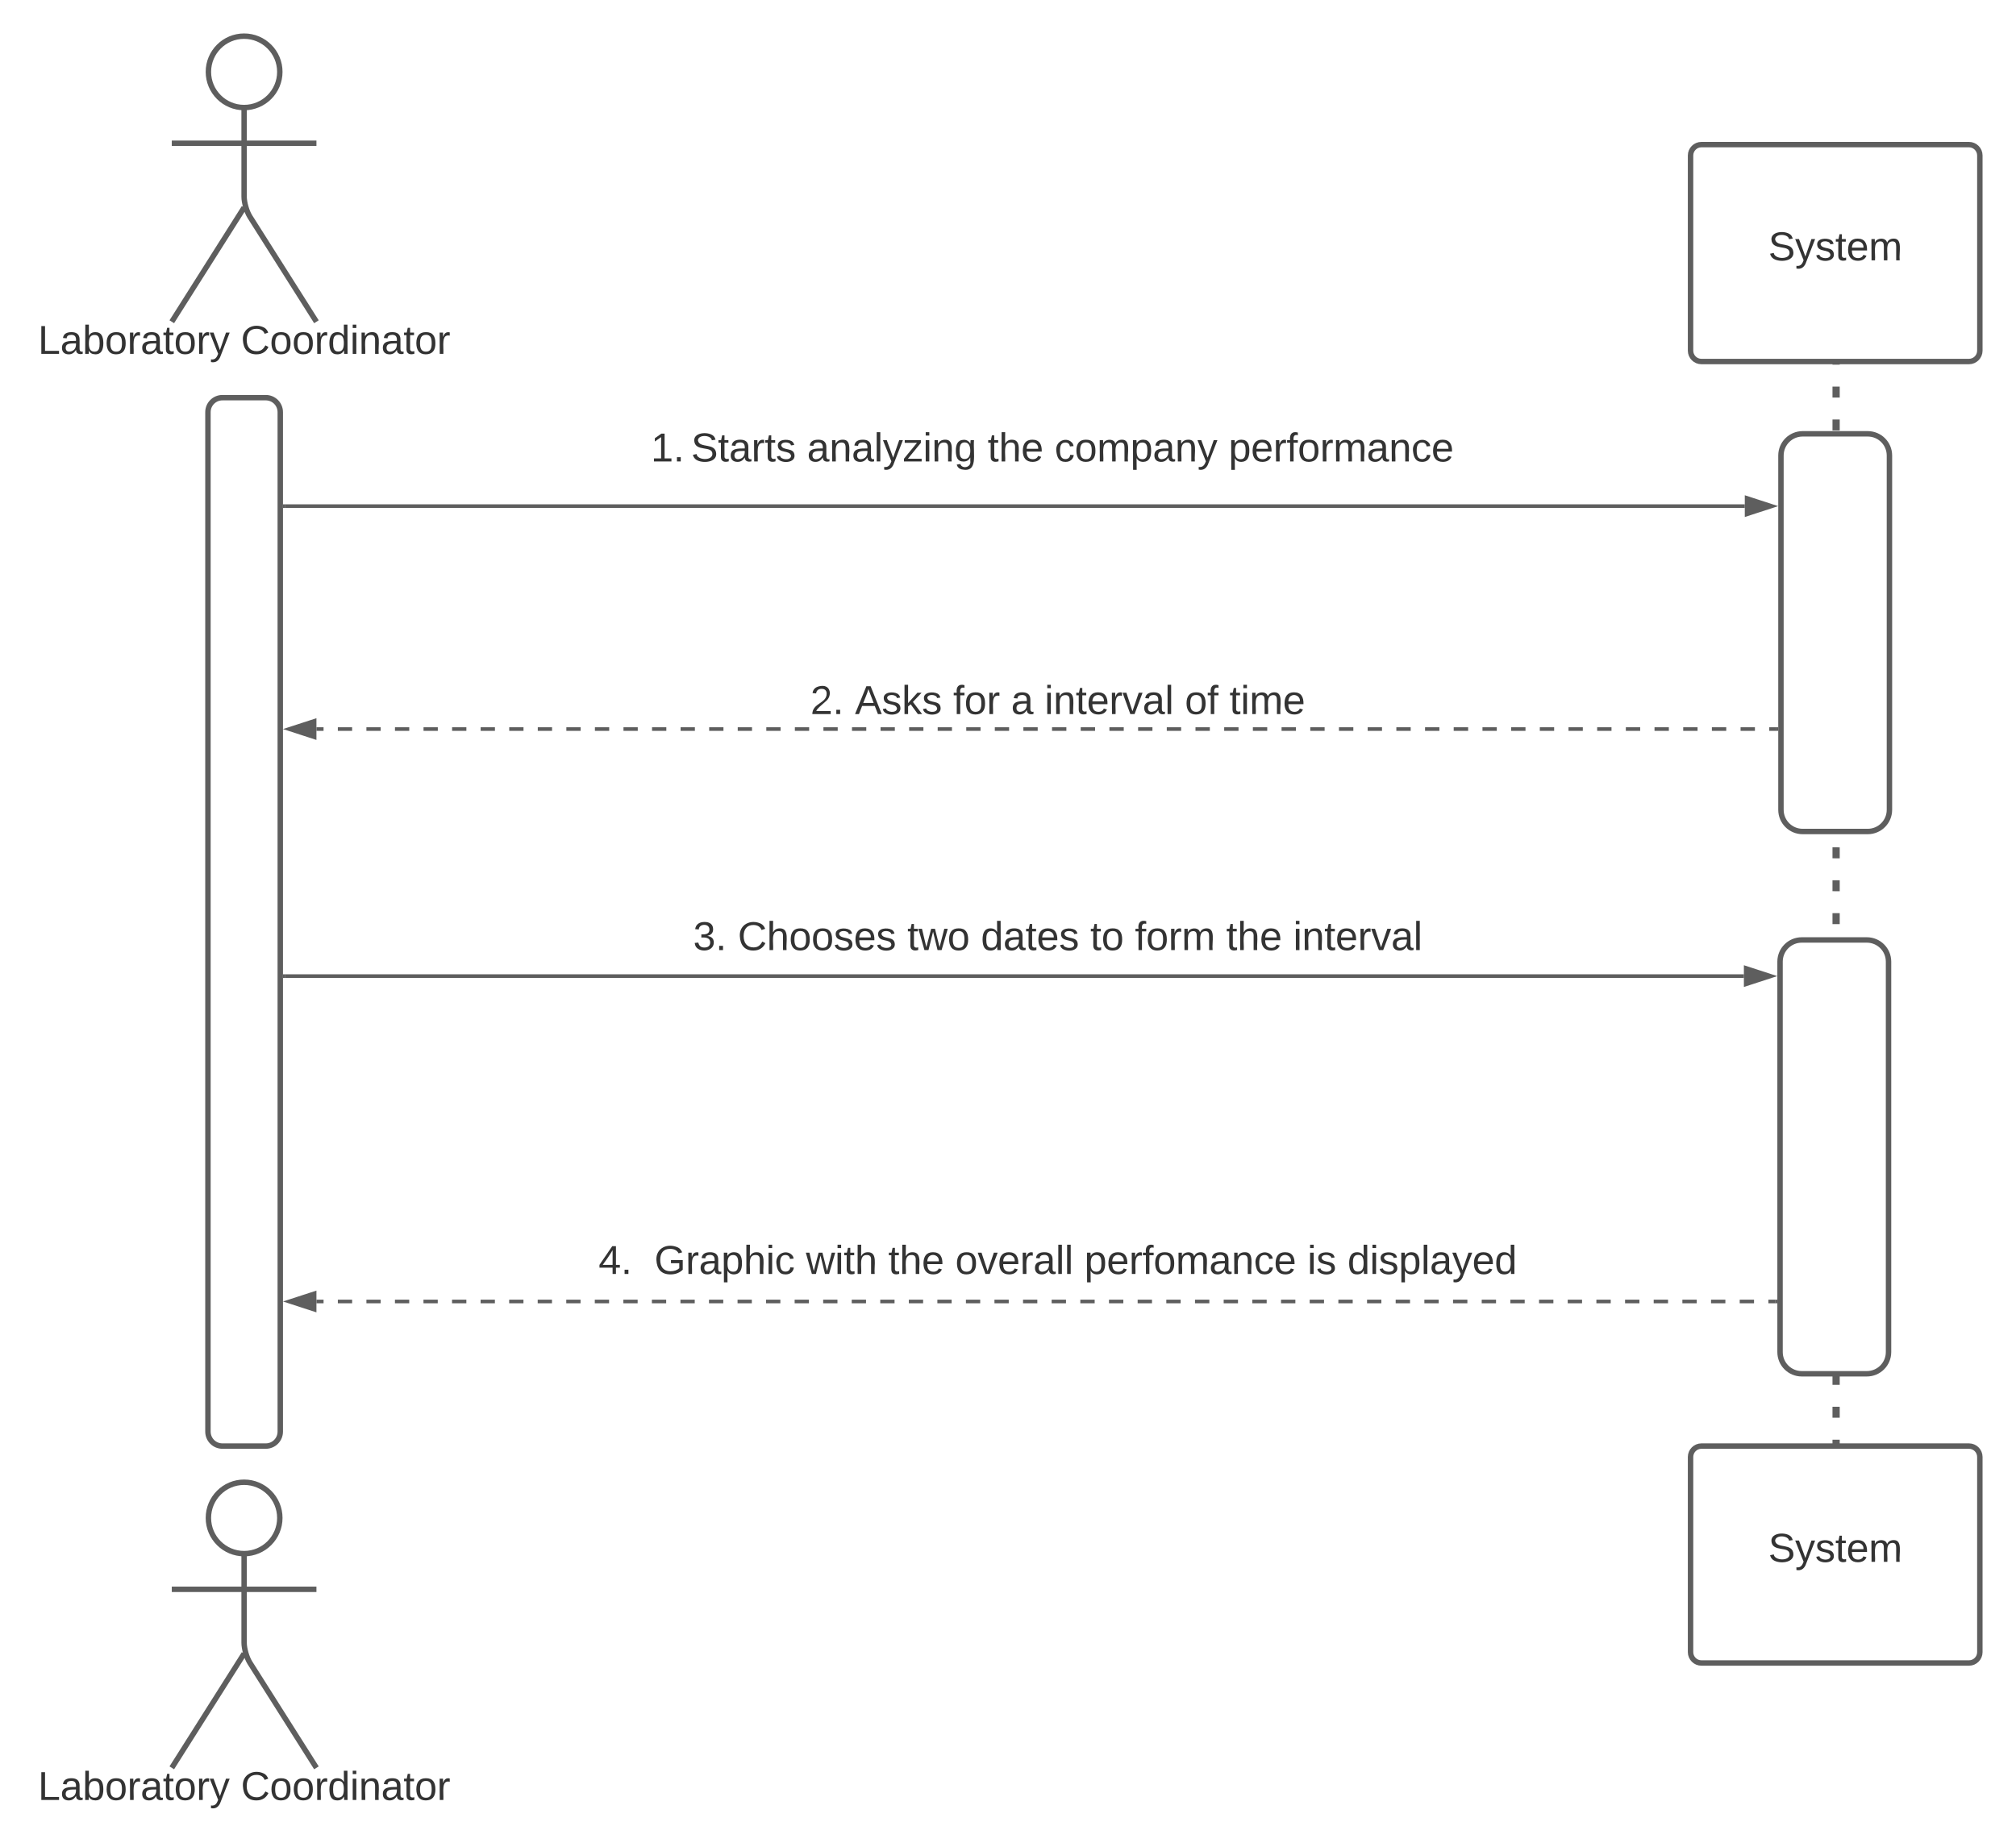 <svg xmlns="http://www.w3.org/2000/svg" xmlns:xlink="http://www.w3.org/1999/xlink" xmlns:lucid="lucid" width="1115.01" height="1022"><g transform="translate(-124.988 -220)" lucid:page-tab-id="0_0"><path d="M0 0h1870.87v1322.83H0z" fill="#fff"/><path d="M279.75 259.75c0 10.9-8.84 19.75-19.75 19.75-10.9 0-19.75-8.84-19.75-19.75 0-10.9 8.84-19.75 19.75-19.75 10.9 0 19.75 8.84 19.75 19.75z" stroke="#5e5e5e" stroke-width="3" fill="#fff"/><path d="M260 279.5v49.3c0 3.3 1.44 8.27 3.2 11.07L300 398m-40-63.2L220 398m0-98.75h80" stroke="#5e5e5e" stroke-width="3" fill="none"/><path d="M220 246c0-3.3 2.7-6 6-6h68c3.3 0 6 2.7 6 6v168c0 3.3-2.7 6-6 6h-68c-3.3 0-6-2.7-6-6z" fill="none"/><use xlink:href="#a" transform="matrix(1,0,0,1,140,398) translate(5.988 17.778)"/><use xlink:href="#b" transform="matrix(1,0,0,1,140,398) translate(118.21 17.778)"/><path d="M279.75 1059.75c0 10.9-8.84 19.75-19.75 19.75-10.9 0-19.75-8.84-19.75-19.75 0-10.9 8.84-19.75 19.75-19.75 10.9 0 19.75 8.84 19.75 19.75z" stroke="#5e5e5e" stroke-width="3" fill="#fff"/><path d="M260 1079.5v49.3c0 3.3 1.44 8.27 3.2 11.07L300 1198m-40-63.2l-40 63.2m0-98.75h80" stroke="#5e5e5e" stroke-width="3" fill="none"/><path d="M220 1046c0-3.3 2.7-6 6-6h68c3.3 0 6 2.7 6 6v168c0 3.3-2.7 6-6 6h-68c-3.3 0-6-2.7-6-6z" fill="none"/><use xlink:href="#a" transform="matrix(1,0,0,1,140,1198) translate(5.988 17.778)"/><use xlink:href="#b" transform="matrix(1,0,0,1,140,1198) translate(118.21 17.778)"/><path d="M280 448c0-4.42-3.58-8-8-8h-24c-4.42 0-8 3.58-8 8v564c0 4.42 3.58 8 8 8h24c4.42 0 8-3.58 8-8z" stroke="#5e5e5e" stroke-width="3" fill="#fff"/><path d="M1140 400.5c0-.28.22-.5.5-.5s.5.22.5.5v619c0 .28-.22.5-.5.5s-.5-.22-.5-.5z" fill="#fff"/><path d="M1141 415.67v6.07m0 12.14v6.07m0 12.13v6.07m0 12.14v6.06m0 12.14v6.06m0 12.14v6.07m0 12.14V531m0 12.13v6.08m0 12.14v6.07m0 12.12v6.07m0 12.13v6.07m0 12.14V622m0 12.14v6.07m0 12.15v6.07m0 12.13v6.07m0 12.14v6.07m0 12.14v6.06m0 12.14v6.07m0 12.14v6.07m0 12.13v6.07m0 12.14v6.06m0 12.14v6.06m0 12.14v6.07m0 12.14v6.08m0 12.13v6.08m0 12.14v6.07m0 12.12v6.07m0 12.13v6.07m0 12.14v6.06m0 12.14v6.07m0 12.15v6.07m0 12.13v6.07m0 12.14v6.07m0 12.14v3.03l-.15.35-.35.15-.35-.15-.15-.35v-3.03m0-12.14v-6.07m0-12.14v-6.07m0-12.13v-6.07m0-12.14v-6.06m0-12.14v-6.06m0-12.14v-6.07m0-12.14V889m0-12.13v-6.08m0-12.14v-6.07m0-12.12v-6.07m0-12.13v-6.07m0-12.14V798m0-12.14v-6.07m0-12.15v-6.07m0-12.13v-6.07m0-12.14v-6.07m0-12.14v-6.06m0-12.14v-6.07m0-12.14v-6.07m0-12.13v-6.07m0-12.14v-6.06m0-12.14v-6.06m0-12.14v-6.07m0-12.14v-6.08m0-12.13v-6.08m0-12.14v-6.07m0-12.12v-6.07m0-12.13v-6.07m0-12.14v-6.06m0-12.14v-6.07m0-12.15v-6.07m0-12.13v-6.07m0-12.14v-6.07m0-12.14v-3.03l.15-.35.35-.15.35.15.15.35v3.03" stroke="#5e5e5e" stroke-width="3" fill="none"/><path d="M1060 1026c0-3.3 2.7-6 6-6h148c3.3 0 6 2.7 6 6v108c0 3.3-2.7 6-6 6h-148c-3.3 0-6-2.7-6-6z" stroke="#5e5e5e" stroke-width="3" fill="#fff"/><use xlink:href="#c" transform="matrix(1,0,0,1,1065,1025) translate(37.994 59.028)"/><path d="M1060 306c0-3.3 2.7-6 6-6h148c3.3 0 6 2.7 6 6v108c0 3.3-2.7 6-6 6h-148c-3.3 0-6-2.7-6-6z" stroke="#5e5e5e" stroke-width="3" fill="#fff"/><use xlink:href="#c" transform="matrix(1,0,0,1,1065,305) translate(37.994 59.028)"/><path d="M480 446c0-3.3 2.7-6 6-6h448c3.3 0 6 2.7 6 6v48c0 3.3-2.7 6-6 6H486c-3.3 0-6-2.7-6-6z" stroke="#000" stroke-opacity="0" stroke-width="3" fill="#fff" fill-opacity="0"/><use xlink:href="#d" transform="matrix(1,0,0,1,485,445) translate(0 30.278)"/><use xlink:href="#e" transform="matrix(1,0,0,1,485,445) translate(22.222 30.278)"/><use xlink:href="#f" transform="matrix(1,0,0,1,485,445) translate(86.358 30.278)"/><use xlink:href="#g" transform="matrix(1,0,0,1,485,445) translate(186.235 30.278)"/><use xlink:href="#h" transform="matrix(1,0,0,1,485,445) translate(223.272 30.278)"/><use xlink:href="#i" transform="matrix(1,0,0,1,485,445) translate(319.506 30.278)"/><path d="M480 584.75c0-3.3 2.7-6 6-6h448c3.3 0 6 2.7 6 6v51.33c0 3.32-2.7 6-6 6H486c-3.3 0-6-2.68-6-6z" stroke="#000" stroke-opacity="0" stroke-width="3" fill="#fff" fill-opacity="0"/><use xlink:href="#j" transform="matrix(1,0,0,1,485,583.75) translate(88.148 31.278)"/><use xlink:href="#k" transform="matrix(1,0,0,1,485,583.75) translate(112.84 31.278)"/><use xlink:href="#l" transform="matrix(1,0,0,1,485,583.75) translate(167.16 31.278)"/><use xlink:href="#m" transform="matrix(1,0,0,1,485,583.75) translate(199.198 31.278)"/><use xlink:href="#n" transform="matrix(1,0,0,1,485,583.75) translate(217.716 31.278)"/><use xlink:href="#o" transform="matrix(1,0,0,1,485,583.75) translate(295.309 31.278)"/><use xlink:href="#p" transform="matrix(1,0,0,1,485,583.75) translate(320 31.278)"/><path d="M470 726.83c0-3.3 2.7-6 6-6h468c3.3 0 6 2.7 6 6v29.67c0 3.3-2.7 6-6 6H476c-3.3 0-6-2.7-6-6z" stroke="#000" stroke-opacity="0" stroke-width="3" fill="#fff" fill-opacity="0"/><use xlink:href="#q" transform="matrix(1,0,0,1,475,725.833) translate(33.364 19.778)"/><use xlink:href="#r" transform="matrix(1,0,0,1,475,725.833) translate(58.056 19.778)"/><use xlink:href="#s" transform="matrix(1,0,0,1,475,725.833) translate(151.821 19.778)"/><use xlink:href="#t" transform="matrix(1,0,0,1,475,725.833) translate(192.5 19.778)"/><use xlink:href="#u" transform="matrix(1,0,0,1,475,725.833) translate(252.994 19.778)"/><use xlink:href="#v" transform="matrix(1,0,0,1,475,725.833) translate(277.685 19.778)"/><use xlink:href="#g" transform="matrix(1,0,0,1,475,725.833) translate(328.179 19.778)"/><use xlink:href="#w" transform="matrix(1,0,0,1,475,725.833) translate(365.216 19.778)"/><path d="M450 906c0-3.3 2.7-6 6-6h508c3.3 0 6 2.7 6 6v29.67c0 3.3-2.7 6-6 6H456c-3.3 0-6-2.7-6-6z" stroke="#000" stroke-opacity="0" stroke-width="3" fill="#fff" fill-opacity="0"/><g><use xlink:href="#x" transform="matrix(1,0,0,1,455,905) translate(1.049 19.778)"/><use xlink:href="#y" transform="matrix(1,0,0,1,455,905) translate(31.914 19.778)"/><use xlink:href="#z" transform="matrix(1,0,0,1,455,905) translate(115.741 19.778)"/><use xlink:href="#g" transform="matrix(1,0,0,1,455,905) translate(161.296 19.778)"/><use xlink:href="#A" transform="matrix(1,0,0,1,455,905) translate(198.333 19.778)"/><use xlink:href="#B" transform="matrix(1,0,0,1,455,905) translate(269.753 19.778)"/><use xlink:href="#C" transform="matrix(1,0,0,1,455,905) translate(393.086 19.778)"/><use xlink:href="#D" transform="matrix(1,0,0,1,455,905) translate(415.247 19.778)"/></g><path d="M282.5 500H1090" stroke="#5e5e5e" stroke-width="2" fill="none"/><path d="M282.53 501h-1.03v-2h1.03z" fill="#5e5e5e"/><path d="M1105.26 500l-14.26 4.64v-9.28z" stroke="#5e5e5e" stroke-width="2" fill="#5e5e5e"/><g><path d="M1110 668c0 6.63 5.37 12 12 12h36c6.63 0 12-5.37 12-12V472c0-6.63-5.37-12-12-12h-36c-6.63 0-12 5.37-12 12z" stroke="#5e5e5e" stroke-width="3" fill="#fff"/></g><g><path d="M1109.5 968c0 6.63 5.37 12 12 12h36c6.63 0 12-5.37 12-12V752c0-6.63-5.37-12-12-12h-36c-6.63 0-12 5.37-12 12z" stroke="#5e5e5e" stroke-width="3" fill="#fff"/></g><path d="M282.5 760h807" stroke="#5e5e5e" stroke-width="2" fill="none"/><path d="M282.53 761h-1.03v-2h1.03z" fill="#5e5e5e"/><path d="M1104.76 760l-14.26 4.64v-9.28z" stroke="#5e5e5e" stroke-width="2" fill="#5e5e5e"/><path d="M1107.5 623.33h-3.97m-7.93 0h-7.93m-7.93 0h-7.94m-7.93 0h-7.93m-7.94 0h-7.93m-7.93 0h-7.93m-7.93 0h-7.93m-7.93 0h-7.92m-7.94 0h-7.93m-7.92 0h-7.93m-7.94 0h-7.92m-7.93 0H929m-7.92 0h-7.93m-7.93 0h-7.94m-7.93 0h-7.93m-7.93 0h-7.95m-7.93 0h-7.93m-7.95 0h-7.93m-7.93 0h-7.94m-7.94 0h-7.93m-7.94 0h-7.93m-7.94 0h-7.94m-7.93 0h-7.93m-7.94 0h-7.93m-7.93 0h-7.94m-7.93 0h-7.93m-7.93 0h-7.92m-7.9 0h-7.9m-7.9 0h-7.9m-7.9 0h-7.9m-7.9 0h-7.9m-7.9 0h-7.9m-7.9 0h-7.9m-7.9 0h-7.9m-7.9 0h-7.9m-7.9 0h-7.9m-7.9 0h-7.9m-7.9 0h-7.9m-7.9 0h-7.9m-7.9 0h-7.9m-7.9 0h-7.9m-7.9 0h-7.9m-7.9 0h-7.9m-7.9 0h-7.9m-7.9 0h-7.9m-7.9 0h-7.9m-7.9 0h-7.9m-7.9 0h-7.9m-7.9 0h-7.9m-7.9 0h-7.9m-7.9 0h-7.9m-7.9 0H300" stroke="#5e5e5e" stroke-width="2" fill="none"/><path d="M1108.5 624.33h-1.03v-2h1.03z" fill="#5e5e5e"/><path d="M284.74 623.33L299 618.7v9.27z" stroke="#5e5e5e" stroke-width="2" fill="#5e5e5e"/><path d="M1107 940h-3.96m-7.93 0h-7.92m-7.93 0h-7.93m-7.92 0h-7.93m-7.93 0h-7.93m-7.9 0h-7.94m-7.93 0h-7.93m-7.93 0h-7.92m-7.93 0h-7.93m-7.94 0h-7.93m-7.92 0h-7.92m-7.93 0h-7.93m-7.93 0h-7.93m-7.93 0h-7.93m-7.92 0h-7.92m-7.93 0h-7.93m-7.93 0h-7.93m-7.92 0h-7.93m-7.94 0h-7.93m-7.93 0h-7.92m-7.93 0h-7.93m-7.93 0h-7.94m-7.92 0h-7.93m-7.92 0h-7.93m-7.92 0h-7.93m-7.93 0h-7.93m-7.93 0h-7.9m-7.9 0H675m-7.88 0h-7.9m-7.9 0h-7.9m-7.88 0h-7.9m-7.9 0h-7.9m-7.88 0h-7.9m-7.9 0h-7.9m-7.88 0h-7.9m-7.9 0h-7.9m-7.88 0h-7.9m-7.9 0h-7.9m-7.88 0h-7.9m-7.9 0h-7.9m-7.88 0h-7.9m-7.9 0h-7.9m-7.88 0h-7.9m-7.9 0h-7.9m-7.88 0h-7.9m-7.9 0h-7.9m-7.88 0H375m-7.9 0h-7.9m-7.88 0h-7.9m-7.9 0h-7.88m-7.9 0h-7.9m-7.9 0H300" stroke="#5e5e5e" stroke-width="2" fill="none"/><path d="M1108 941h-1.03v-2h1.03z" fill="#5e5e5e"/><path d="M284.74 940l14.26-4.64v9.28z" stroke="#5e5e5e" stroke-width="2" fill="#5e5e5e"/><defs><path fill="#333" d="M30 0v-248h33v221h125V0H30" id="E"/><path fill="#333" d="M141-36C126-15 110 5 73 4 37 3 15-17 15-53c-1-64 63-63 125-63 3-35-9-54-41-54-24 1-41 7-42 31l-33-3c5-37 33-52 76-52 45 0 72 20 72 64v82c-1 20 7 32 28 27v20c-31 9-61-2-59-35zM48-53c0 20 12 33 32 33 41-3 63-29 60-74-43 2-92-5-92 41" id="F"/><path fill="#333" d="M115-194c53 0 69 39 70 98 0 66-23 100-70 100C84 3 66-7 56-30L54 0H23l1-261h32v101c10-23 28-34 59-34zm-8 174c40 0 45-34 45-75 0-40-5-75-45-74-42 0-51 32-51 76 0 43 10 73 51 73" id="G"/><path fill="#333" d="M100-194c62-1 85 37 85 99 1 63-27 99-86 99S16-35 15-95c0-66 28-99 85-99zM99-20c44 1 53-31 53-75 0-43-8-75-51-75s-53 32-53 75 10 74 51 75" id="H"/><path fill="#333" d="M114-163C36-179 61-72 57 0H25l-1-190h30c1 12-1 29 2 39 6-27 23-49 58-41v29" id="I"/><path fill="#333" d="M59-47c-2 24 18 29 38 22v24C64 9 27 4 27-40v-127H5v-23h24l9-43h21v43h35v23H59v120" id="J"/><path fill="#333" d="M179-190L93 31C79 59 56 82 12 73V49c39 6 53-20 64-50L1-190h34L92-34l54-156h33" id="K"/><g id="a"><use transform="matrix(0.062,0,0,0.062,0,0)" xlink:href="#E"/><use transform="matrix(0.062,0,0,0.062,12.346,0)" xlink:href="#F"/><use transform="matrix(0.062,0,0,0.062,24.691,0)" xlink:href="#G"/><use transform="matrix(0.062,0,0,0.062,37.037,0)" xlink:href="#H"/><use transform="matrix(0.062,0,0,0.062,49.383,0)" xlink:href="#I"/><use transform="matrix(0.062,0,0,0.062,56.728,0)" xlink:href="#F"/><use transform="matrix(0.062,0,0,0.062,69.074,0)" xlink:href="#J"/><use transform="matrix(0.062,0,0,0.062,75.247,0)" xlink:href="#H"/><use transform="matrix(0.062,0,0,0.062,87.593,0)" xlink:href="#I"/><use transform="matrix(0.062,0,0,0.062,94.938,0)" xlink:href="#K"/></g><path fill="#333" d="M212-179c-10-28-35-45-73-45-59 0-87 40-87 99 0 60 29 101 89 101 43 0 62-24 78-52l27 14C228-24 195 4 139 4 59 4 22-46 18-125c-6-104 99-153 187-111 19 9 31 26 39 46" id="L"/><path fill="#333" d="M85-194c31 0 48 13 60 33l-1-100h32l1 261h-30c-2-10 0-23-3-31C134-8 116 4 85 4 32 4 16-35 15-94c0-66 23-100 70-100zm9 24c-40 0-46 34-46 75 0 40 6 74 45 74 42 0 51-32 51-76 0-42-9-74-50-73" id="M"/><path fill="#333" d="M24-231v-30h32v30H24zM24 0v-190h32V0H24" id="N"/><path fill="#333" d="M117-194c89-4 53 116 60 194h-32v-121c0-31-8-49-39-48C34-167 62-67 57 0H25l-1-190h30c1 10-1 24 2 32 11-22 29-35 61-36" id="O"/><g id="b"><use transform="matrix(0.062,0,0,0.062,0,0)" xlink:href="#L"/><use transform="matrix(0.062,0,0,0.062,15.988,0)" xlink:href="#H"/><use transform="matrix(0.062,0,0,0.062,28.333,0)" xlink:href="#H"/><use transform="matrix(0.062,0,0,0.062,40.679,0)" xlink:href="#I"/><use transform="matrix(0.062,0,0,0.062,48.025,0)" xlink:href="#M"/><use transform="matrix(0.062,0,0,0.062,60.37,0)" xlink:href="#N"/><use transform="matrix(0.062,0,0,0.062,65.247,0)" xlink:href="#O"/><use transform="matrix(0.062,0,0,0.062,77.593,0)" xlink:href="#F"/><use transform="matrix(0.062,0,0,0.062,89.938,0)" xlink:href="#J"/><use transform="matrix(0.062,0,0,0.062,96.111,0)" xlink:href="#H"/><use transform="matrix(0.062,0,0,0.062,108.457,0)" xlink:href="#I"/></g><path fill="#333" d="M185-189c-5-48-123-54-124 2 14 75 158 14 163 119 3 78-121 87-175 55-17-10-28-26-33-46l33-7c5 56 141 63 141-1 0-78-155-14-162-118-5-82 145-84 179-34 5 7 8 16 11 25" id="P"/><path fill="#333" d="M135-143c-3-34-86-38-87 0 15 53 115 12 119 90S17 21 10-45l28-5c4 36 97 45 98 0-10-56-113-15-118-90-4-57 82-63 122-42 12 7 21 19 24 35" id="Q"/><path fill="#333" d="M100-194c63 0 86 42 84 106H49c0 40 14 67 53 68 26 1 43-12 49-29l28 8c-11 28-37 45-77 45C44 4 14-33 15-96c1-61 26-98 85-98zm52 81c6-60-76-77-97-28-3 7-6 17-6 28h103" id="R"/><path fill="#333" d="M210-169c-67 3-38 105-44 169h-31v-121c0-29-5-50-35-48C34-165 62-65 56 0H25l-1-190h30c1 10-1 24 2 32 10-44 99-50 107 0 11-21 27-35 58-36 85-2 47 119 55 194h-31v-121c0-29-5-49-35-48" id="S"/><g id="c"><use transform="matrix(0.062,0,0,0.062,0,0)" xlink:href="#P"/><use transform="matrix(0.062,0,0,0.062,14.815,0)" xlink:href="#K"/><use transform="matrix(0.062,0,0,0.062,25.926,0)" xlink:href="#Q"/><use transform="matrix(0.062,0,0,0.062,37.037,0)" xlink:href="#J"/><use transform="matrix(0.062,0,0,0.062,43.21,0)" xlink:href="#R"/><use transform="matrix(0.062,0,0,0.062,55.556,0)" xlink:href="#S"/></g><path fill="#333" d="M27 0v-27h64v-190l-56 39v-29l58-41h29v221h61V0H27" id="T"/><path fill="#333" d="M33 0v-38h34V0H33" id="U"/><g id="d"><use transform="matrix(0.062,0,0,0.062,0,0)" xlink:href="#T"/><use transform="matrix(0.062,0,0,0.062,12.346,0)" xlink:href="#U"/></g><g id="e"><use transform="matrix(0.062,0,0,0.062,0,0)" xlink:href="#P"/><use transform="matrix(0.062,0,0,0.062,14.815,0)" xlink:href="#J"/><use transform="matrix(0.062,0,0,0.062,20.988,0)" xlink:href="#F"/><use transform="matrix(0.062,0,0,0.062,33.333,0)" xlink:href="#I"/><use transform="matrix(0.062,0,0,0.062,40.679,0)" xlink:href="#J"/><use transform="matrix(0.062,0,0,0.062,46.852,0)" xlink:href="#Q"/></g><path fill="#333" d="M24 0v-261h32V0H24" id="V"/><path fill="#333" d="M9 0v-24l116-142H16v-24h144v24L44-24h123V0H9" id="W"/><path fill="#333" d="M177-190C167-65 218 103 67 71c-23-6-38-20-44-43l32-5c15 47 100 32 89-28v-30C133-14 115 1 83 1 29 1 15-40 15-95c0-56 16-97 71-98 29-1 48 16 59 35 1-10 0-23 2-32h30zM94-22c36 0 50-32 50-73 0-42-14-75-50-75-39 0-46 34-46 75s6 73 46 73" id="X"/><g id="f"><use transform="matrix(0.062,0,0,0.062,0,0)" xlink:href="#F"/><use transform="matrix(0.062,0,0,0.062,12.346,0)" xlink:href="#O"/><use transform="matrix(0.062,0,0,0.062,24.691,0)" xlink:href="#F"/><use transform="matrix(0.062,0,0,0.062,37.037,0)" xlink:href="#V"/><use transform="matrix(0.062,0,0,0.062,41.914,0)" xlink:href="#K"/><use transform="matrix(0.062,0,0,0.062,53.025,0)" xlink:href="#W"/><use transform="matrix(0.062,0,0,0.062,64.136,0)" xlink:href="#N"/><use transform="matrix(0.062,0,0,0.062,69.012,0)" xlink:href="#O"/><use transform="matrix(0.062,0,0,0.062,81.358,0)" xlink:href="#X"/></g><path fill="#333" d="M106-169C34-169 62-67 57 0H25v-261h32l-1 103c12-21 28-36 61-36 89 0 53 116 60 194h-32v-121c2-32-8-49-39-48" id="Y"/><g id="g"><use transform="matrix(0.062,0,0,0.062,0,0)" xlink:href="#J"/><use transform="matrix(0.062,0,0,0.062,6.173,0)" xlink:href="#Y"/><use transform="matrix(0.062,0,0,0.062,18.519,0)" xlink:href="#R"/></g><path fill="#333" d="M96-169c-40 0-48 33-48 73s9 75 48 75c24 0 41-14 43-38l32 2c-6 37-31 61-74 61-59 0-76-41-82-99-10-93 101-131 147-64 4 7 5 14 7 22l-32 3c-4-21-16-35-41-35" id="Z"/><path fill="#333" d="M115-194c55 1 70 41 70 98S169 2 115 4C84 4 66-9 55-30l1 105H24l-1-265h31l2 30c10-21 28-34 59-34zm-8 174c40 0 45-34 45-75s-6-73-45-74c-42 0-51 32-51 76 0 43 10 73 51 73" id="aa"/><g id="h"><use transform="matrix(0.062,0,0,0.062,0,0)" xlink:href="#Z"/><use transform="matrix(0.062,0,0,0.062,11.111,0)" xlink:href="#H"/><use transform="matrix(0.062,0,0,0.062,23.457,0)" xlink:href="#S"/><use transform="matrix(0.062,0,0,0.062,41.914,0)" xlink:href="#aa"/><use transform="matrix(0.062,0,0,0.062,54.259,0)" xlink:href="#F"/><use transform="matrix(0.062,0,0,0.062,66.605,0)" xlink:href="#O"/><use transform="matrix(0.062,0,0,0.062,78.951,0)" xlink:href="#K"/></g><path fill="#333" d="M101-234c-31-9-42 10-38 44h38v23H63V0H32v-167H5v-23h27c-7-52 17-82 69-68v24" id="ab"/><g id="i"><use transform="matrix(0.062,0,0,0.062,0,0)" xlink:href="#aa"/><use transform="matrix(0.062,0,0,0.062,12.346,0)" xlink:href="#R"/><use transform="matrix(0.062,0,0,0.062,24.691,0)" xlink:href="#I"/><use transform="matrix(0.062,0,0,0.062,32.037,0)" xlink:href="#ab"/><use transform="matrix(0.062,0,0,0.062,38.21,0)" xlink:href="#H"/><use transform="matrix(0.062,0,0,0.062,50.556,0)" xlink:href="#I"/><use transform="matrix(0.062,0,0,0.062,57.901,0)" xlink:href="#S"/><use transform="matrix(0.062,0,0,0.062,76.358,0)" xlink:href="#F"/><use transform="matrix(0.062,0,0,0.062,88.704,0)" xlink:href="#O"/><use transform="matrix(0.062,0,0,0.062,101.049,0)" xlink:href="#Z"/><use transform="matrix(0.062,0,0,0.062,112.16,0)" xlink:href="#R"/></g><path fill="#333" d="M101-251c82-7 93 87 43 132L82-64C71-53 59-42 53-27h129V0H18c2-99 128-94 128-182 0-28-16-43-45-43s-46 15-49 41l-32-3c6-41 34-60 81-64" id="ac"/><g id="j"><use transform="matrix(0.062,0,0,0.062,0,0)" xlink:href="#ac"/><use transform="matrix(0.062,0,0,0.062,12.346,0)" xlink:href="#U"/></g><path fill="#333" d="M205 0l-28-72H64L36 0H1l101-248h38L239 0h-34zm-38-99l-47-123c-12 45-31 82-46 123h93" id="ad"/><path fill="#333" d="M143 0L79-87 56-68V0H24v-261h32v163l83-92h37l-77 82L181 0h-38" id="ae"/><g id="k"><use transform="matrix(0.062,0,0,0.062,0,0)" xlink:href="#ad"/><use transform="matrix(0.062,0,0,0.062,14.815,0)" xlink:href="#Q"/><use transform="matrix(0.062,0,0,0.062,25.926,0)" xlink:href="#ae"/><use transform="matrix(0.062,0,0,0.062,37.037,0)" xlink:href="#Q"/></g><g id="l"><use transform="matrix(0.062,0,0,0.062,0,0)" xlink:href="#ab"/><use transform="matrix(0.062,0,0,0.062,6.173,0)" xlink:href="#H"/><use transform="matrix(0.062,0,0,0.062,18.519,0)" xlink:href="#I"/></g><use transform="matrix(0.062,0,0,0.062,0,0)" xlink:href="#F" id="m"/><path fill="#333" d="M108 0H70L1-190h34L89-25l56-165h34" id="af"/><g id="n"><use transform="matrix(0.062,0,0,0.062,0,0)" xlink:href="#N"/><use transform="matrix(0.062,0,0,0.062,4.877,0)" xlink:href="#O"/><use transform="matrix(0.062,0,0,0.062,17.222,0)" xlink:href="#J"/><use transform="matrix(0.062,0,0,0.062,23.395,0)" xlink:href="#R"/><use transform="matrix(0.062,0,0,0.062,35.741,0)" xlink:href="#I"/><use transform="matrix(0.062,0,0,0.062,43.086,0)" xlink:href="#af"/><use transform="matrix(0.062,0,0,0.062,54.198,0)" xlink:href="#F"/><use transform="matrix(0.062,0,0,0.062,66.543,0)" xlink:href="#V"/></g><g id="o"><use transform="matrix(0.062,0,0,0.062,0,0)" xlink:href="#H"/><use transform="matrix(0.062,0,0,0.062,12.346,0)" xlink:href="#ab"/></g><g id="p"><use transform="matrix(0.062,0,0,0.062,0,0)" xlink:href="#J"/><use transform="matrix(0.062,0,0,0.062,6.173,0)" xlink:href="#N"/><use transform="matrix(0.062,0,0,0.062,11.049,0)" xlink:href="#S"/><use transform="matrix(0.062,0,0,0.062,29.506,0)" xlink:href="#R"/></g><path fill="#333" d="M126-127c33 6 58 20 58 59 0 88-139 92-164 29-3-8-5-16-6-25l32-3c6 27 21 44 54 44 32 0 52-15 52-46 0-38-36-46-79-43v-28c39 1 72-4 72-42 0-27-17-43-46-43-28 0-47 15-49 41l-32-3c6-42 35-63 81-64 48-1 79 21 79 65 0 36-21 52-52 59" id="ag"/><g id="q"><use transform="matrix(0.062,0,0,0.062,0,0)" xlink:href="#ag"/><use transform="matrix(0.062,0,0,0.062,12.346,0)" xlink:href="#U"/></g><g id="r"><use transform="matrix(0.062,0,0,0.062,0,0)" xlink:href="#L"/><use transform="matrix(0.062,0,0,0.062,15.988,0)" xlink:href="#Y"/><use transform="matrix(0.062,0,0,0.062,28.333,0)" xlink:href="#H"/><use transform="matrix(0.062,0,0,0.062,40.679,0)" xlink:href="#H"/><use transform="matrix(0.062,0,0,0.062,53.025,0)" xlink:href="#Q"/><use transform="matrix(0.062,0,0,0.062,64.136,0)" xlink:href="#R"/><use transform="matrix(0.062,0,0,0.062,76.481,0)" xlink:href="#Q"/></g><path fill="#333" d="M206 0h-36l-40-164L89 0H53L-1-190h32L70-26l43-164h34l41 164 42-164h31" id="ah"/><g id="s"><use transform="matrix(0.062,0,0,0.062,0,0)" xlink:href="#J"/><use transform="matrix(0.062,0,0,0.062,6.173,0)" xlink:href="#ah"/><use transform="matrix(0.062,0,0,0.062,22.16,0)" xlink:href="#H"/></g><g id="t"><use transform="matrix(0.062,0,0,0.062,0,0)" xlink:href="#M"/><use transform="matrix(0.062,0,0,0.062,12.346,0)" xlink:href="#F"/><use transform="matrix(0.062,0,0,0.062,24.691,0)" xlink:href="#J"/><use transform="matrix(0.062,0,0,0.062,30.864,0)" xlink:href="#R"/><use transform="matrix(0.062,0,0,0.062,43.21,0)" xlink:href="#Q"/></g><g id="u"><use transform="matrix(0.062,0,0,0.062,0,0)" xlink:href="#J"/><use transform="matrix(0.062,0,0,0.062,6.173,0)" xlink:href="#H"/></g><g id="v"><use transform="matrix(0.062,0,0,0.062,0,0)" xlink:href="#ab"/><use transform="matrix(0.062,0,0,0.062,6.173,0)" xlink:href="#H"/><use transform="matrix(0.062,0,0,0.062,18.519,0)" xlink:href="#I"/><use transform="matrix(0.062,0,0,0.062,25.864,0)" xlink:href="#S"/></g><g id="w"><use transform="matrix(0.062,0,0,0.062,0,0)" xlink:href="#N"/><use transform="matrix(0.062,0,0,0.062,4.877,0)" xlink:href="#O"/><use transform="matrix(0.062,0,0,0.062,17.222,0)" xlink:href="#J"/><use transform="matrix(0.062,0,0,0.062,23.395,0)" xlink:href="#R"/><use transform="matrix(0.062,0,0,0.062,35.741,0)" xlink:href="#I"/><use transform="matrix(0.062,0,0,0.062,43.086,0)" xlink:href="#af"/><use transform="matrix(0.062,0,0,0.062,54.198,0)" xlink:href="#F"/><use transform="matrix(0.062,0,0,0.062,66.543,0)" xlink:href="#V"/></g><path fill="#333" d="M155-56V0h-30v-56H8v-25l114-167h33v167h35v25h-35zm-30-156c-27 46-58 90-88 131h88v-131" id="ai"/><g id="x"><use transform="matrix(0.062,0,0,0.062,0,0)" xlink:href="#ai"/><use transform="matrix(0.062,0,0,0.062,12.346,0)" xlink:href="#U"/></g><path fill="#333" d="M143 4C61 4 22-44 18-125c-5-107 100-154 193-111 17 8 29 25 37 43l-32 9c-13-25-37-40-76-40-61 0-88 39-88 99 0 61 29 100 91 101 35 0 62-11 79-27v-45h-74v-28h105v86C228-13 192 4 143 4" id="aj"/><g id="y"><use transform="matrix(0.062,0,0,0.062,0,0)" xlink:href="#aj"/><use transform="matrix(0.062,0,0,0.062,17.284,0)" xlink:href="#I"/><use transform="matrix(0.062,0,0,0.062,24.63,0)" xlink:href="#F"/><use transform="matrix(0.062,0,0,0.062,36.975,0)" xlink:href="#aa"/><use transform="matrix(0.062,0,0,0.062,49.321,0)" xlink:href="#Y"/><use transform="matrix(0.062,0,0,0.062,61.667,0)" xlink:href="#N"/><use transform="matrix(0.062,0,0,0.062,66.543,0)" xlink:href="#Z"/></g><g id="z"><use transform="matrix(0.062,0,0,0.062,0,0)" xlink:href="#ah"/><use transform="matrix(0.062,0,0,0.062,15.988,0)" xlink:href="#N"/><use transform="matrix(0.062,0,0,0.062,20.864,0)" xlink:href="#J"/><use transform="matrix(0.062,0,0,0.062,27.037,0)" xlink:href="#Y"/></g><g id="A"><use transform="matrix(0.062,0,0,0.062,0,0)" xlink:href="#H"/><use transform="matrix(0.062,0,0,0.062,12.346,0)" xlink:href="#af"/><use transform="matrix(0.062,0,0,0.062,23.457,0)" xlink:href="#R"/><use transform="matrix(0.062,0,0,0.062,35.802,0)" xlink:href="#I"/><use transform="matrix(0.062,0,0,0.062,43.148,0)" xlink:href="#F"/><use transform="matrix(0.062,0,0,0.062,55.494,0)" xlink:href="#V"/><use transform="matrix(0.062,0,0,0.062,60.37,0)" xlink:href="#V"/></g><g id="B"><use transform="matrix(0.062,0,0,0.062,0,0)" xlink:href="#aa"/><use transform="matrix(0.062,0,0,0.062,12.346,0)" xlink:href="#R"/><use transform="matrix(0.062,0,0,0.062,24.691,0)" xlink:href="#I"/><use transform="matrix(0.062,0,0,0.062,32.037,0)" xlink:href="#ab"/><use transform="matrix(0.062,0,0,0.062,38.21,0)" xlink:href="#H"/><use transform="matrix(0.062,0,0,0.062,50.556,0)" xlink:href="#S"/><use transform="matrix(0.062,0,0,0.062,69.012,0)" xlink:href="#F"/><use transform="matrix(0.062,0,0,0.062,81.358,0)" xlink:href="#O"/><use transform="matrix(0.062,0,0,0.062,93.704,0)" xlink:href="#Z"/><use transform="matrix(0.062,0,0,0.062,104.815,0)" xlink:href="#R"/></g><g id="C"><use transform="matrix(0.062,0,0,0.062,0,0)" xlink:href="#N"/><use transform="matrix(0.062,0,0,0.062,4.877,0)" xlink:href="#Q"/></g><g id="D"><use transform="matrix(0.062,0,0,0.062,0,0)" xlink:href="#M"/><use transform="matrix(0.062,0,0,0.062,12.346,0)" xlink:href="#N"/><use transform="matrix(0.062,0,0,0.062,17.222,0)" xlink:href="#Q"/><use transform="matrix(0.062,0,0,0.062,28.333,0)" xlink:href="#aa"/><use transform="matrix(0.062,0,0,0.062,40.679,0)" xlink:href="#V"/><use transform="matrix(0.062,0,0,0.062,45.556,0)" xlink:href="#F"/><use transform="matrix(0.062,0,0,0.062,57.901,0)" xlink:href="#K"/><use transform="matrix(0.062,0,0,0.062,69.012,0)" xlink:href="#R"/><use transform="matrix(0.062,0,0,0.062,81.358,0)" xlink:href="#M"/></g></defs></g></svg>